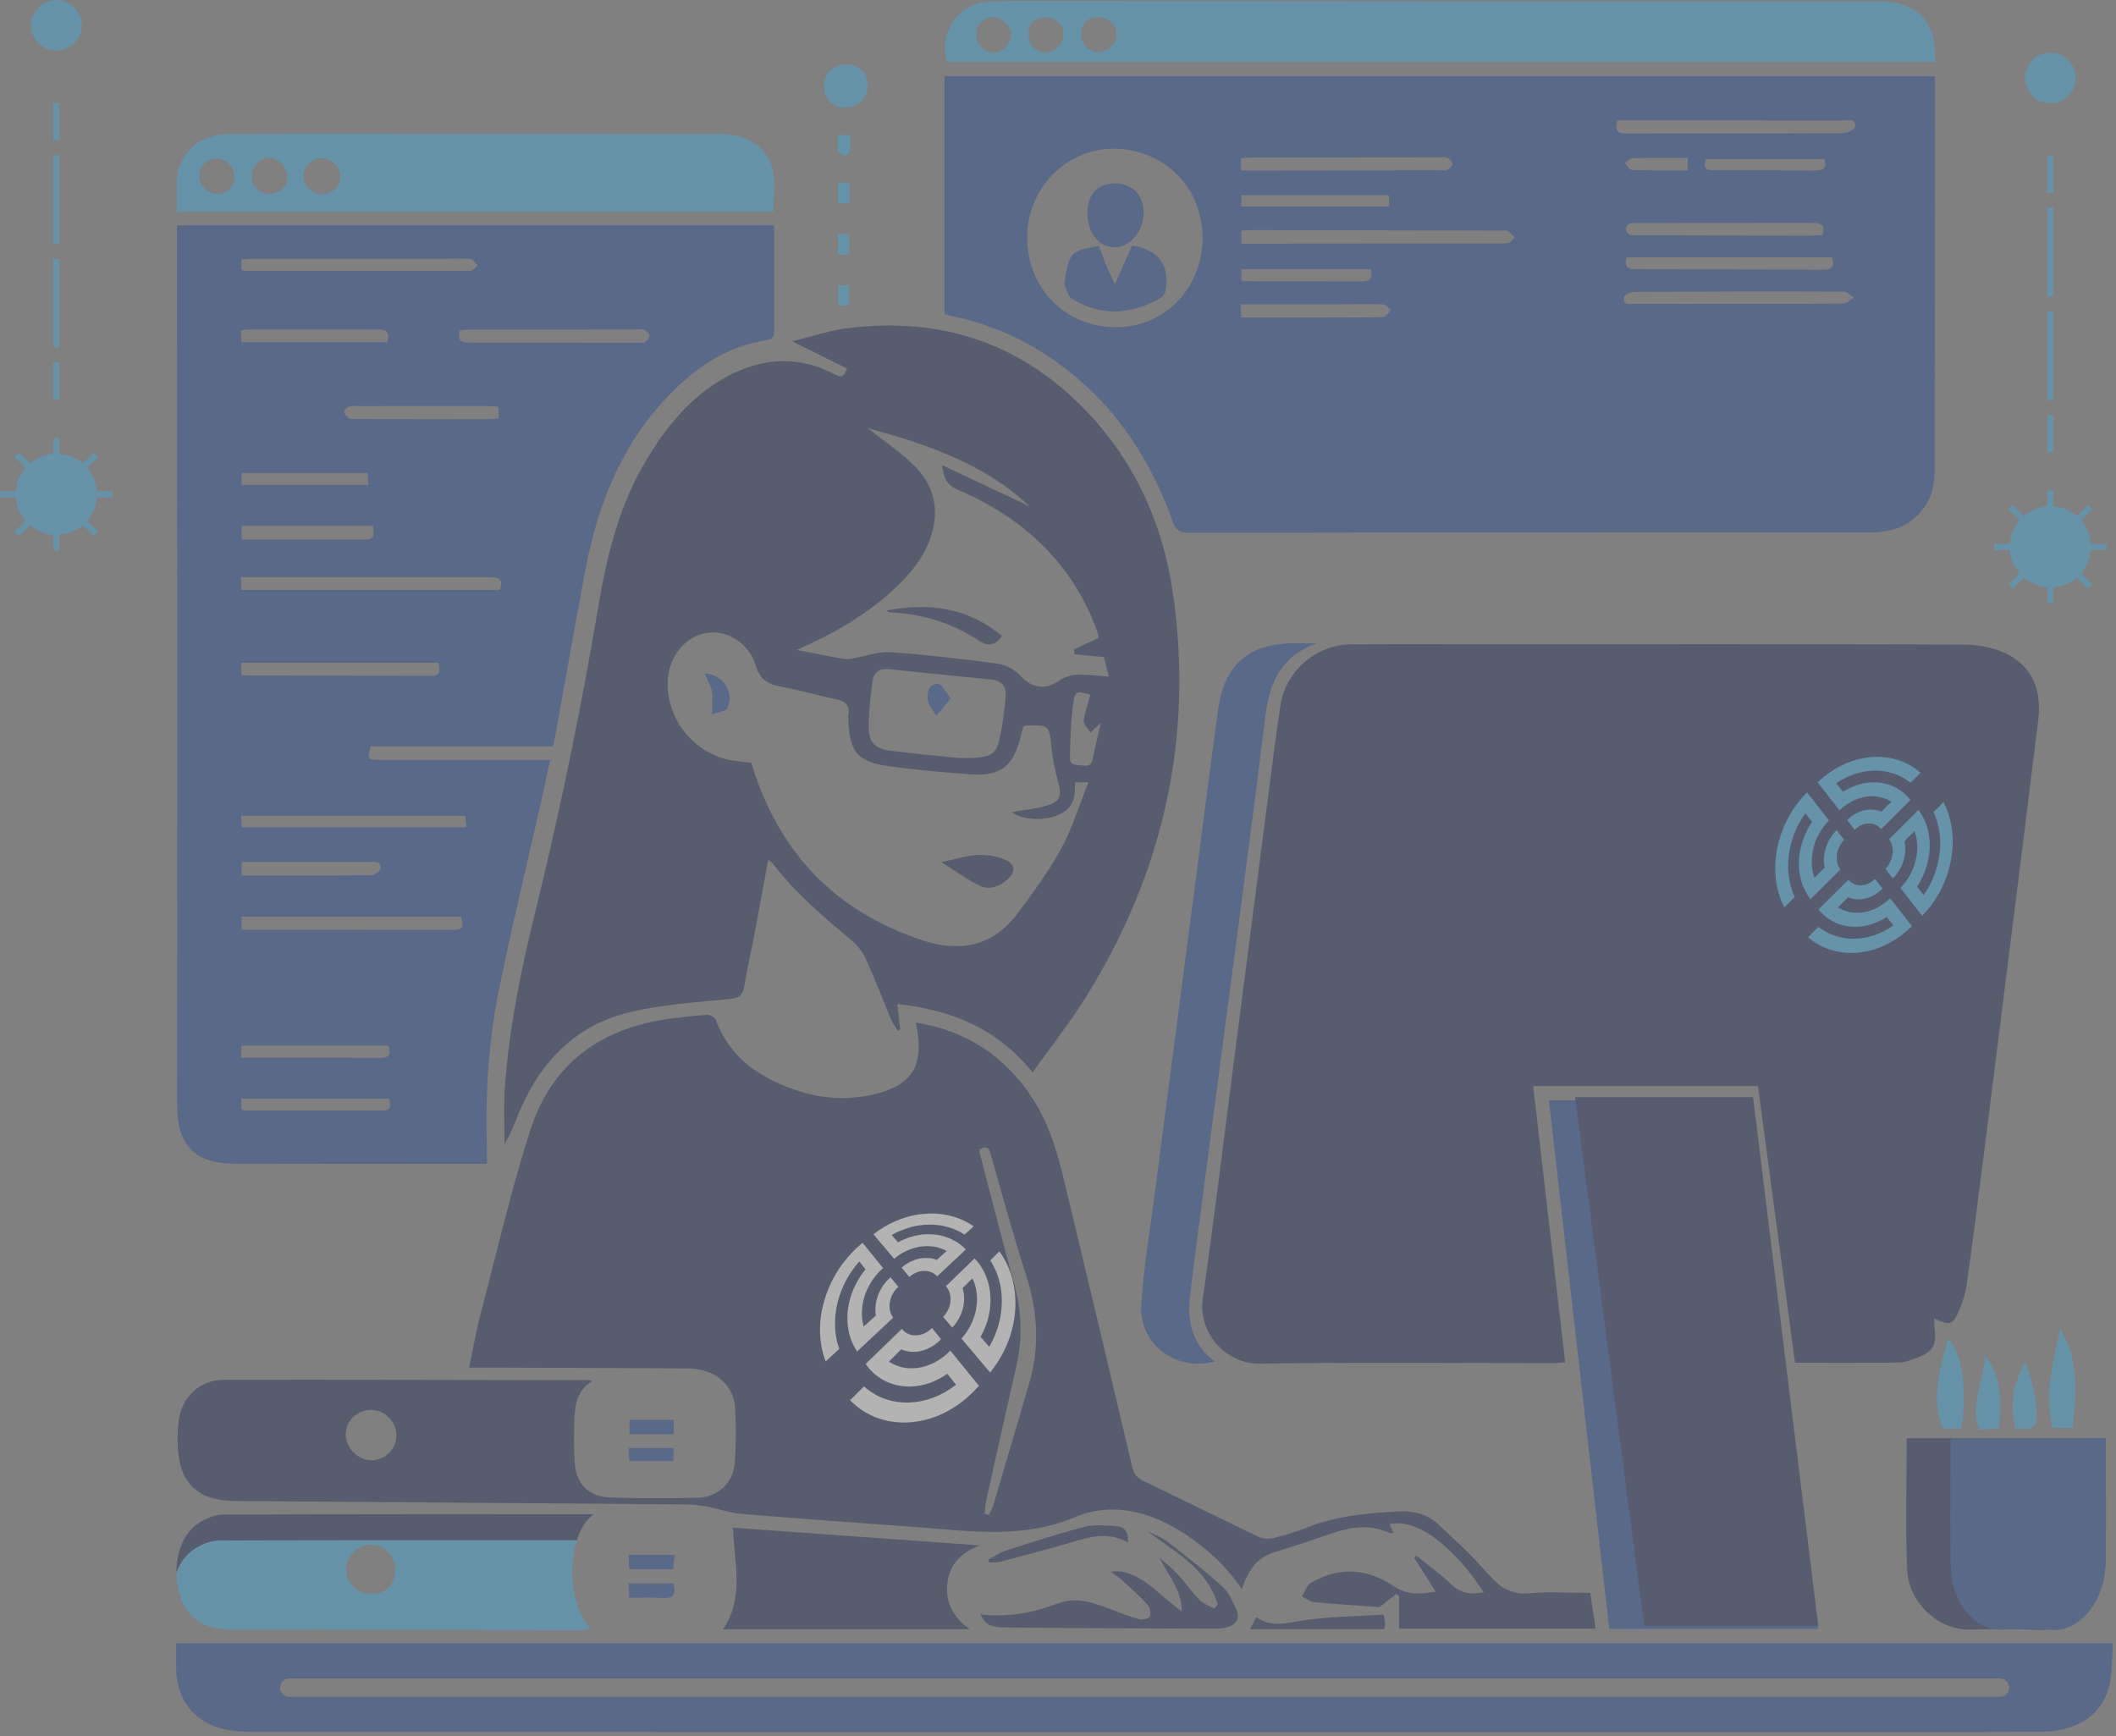 <svg width="340" height="279" viewBox="0 0 340 279" fill="none" xmlns="http://www.w3.org/2000/svg">
<rect x="0" y="0" width="340" height="279" fill="#808080" stroke="none"/>
<g opacity="0.4">
<path d="M327.51 115.63C326.74 121.97 325.95 128.32 325.16 134.66C323.11 150.98 321.06 167.3 319 183.61C318.04 191.19 317.07 198.76 316.03 206.32C315.85 207.66 315.44 209 314.92 210.24C313.76 212.97 313.5 213.03 310.77 211.87C310.79 212.33 310.78 212.73 310.83 213.11C311.21 216.29 310.67 217.23 307.68 218.29C306.87 218.58 306.01 218.93 305.17 218.93C299.65 218.99 294.14 218.96 288.42 218.96C286.43 204.1 284.45 189.35 282.47 174.51H246.35C248.06 189.3 249.77 204.01 251.49 218.88C250.9 218.93 250.43 219.02 249.96 219.02C234.13 219.02 218.29 218.86 202.45 219.11C196.83 219.19 192.51 214.01 193.25 208.76C195.1 195.73 196.69 182.67 198.38 169.62C200.48 153.44 202.56 137.25 204.66 121.06C205 118.41 205.35 115.76 205.78 113.13C206.65 107.81 211.51 103.6 217.01 103.54C224.27 103.46 231.54 103.51 238.81 103.51C264.39 103.51 289.98 103.46 315.57 103.57C317.96 103.58 320.6 104.08 322.68 105.18C326.73 107.32 328.05 111.16 327.51 115.63Z" fill="#182954"/>
<path d="M310.92 12.25H151.76V50.45C152.31 50.6 152.78 50.74 153.25 50.84C161.47 52.61 168.55 56.5 174.7 62.2C181.18 68.21 185.48 75.6 188.45 83.82C188.97 85.25 189.65 85.61 191.11 85.61C212.1 85.55 233.09 85.55 254.07 85.55C269.47 85.54 284.88 85.54 300.28 85.56C304.19 85.57 307.46 84.42 309.59 80.89C310.96 78.62 310.87 76.13 310.87 73.65C310.9 53.85 310.91 34.04 310.92 14.23V12.25ZM199.4 25.4C200.02 25.37 200.57 25.31 201.11 25.3C211.11 25.29 221.11 25.28 231.11 25.27C231.61 25.27 232.16 25.17 232.58 25.35C232.95 25.51 233.38 26 233.39 26.35C233.4 26.67 232.92 27.11 232.55 27.28C232.19 27.45 231.7 27.37 231.27 27.37C221.14 27.38 211.02 27.39 200.89 27.4H199.4V25.4ZM223.24 33.2H199.45V31.37H223.14C223.17 31.94 223.2 32.47 223.24 33.2ZM178.97 52.57C170.86 52.39 164.88 46.04 165.05 37.78C165.21 29.95 171.66 23.68 179.33 23.9C187.4 24.13 193.4 30.45 193.22 38.54C193.05 46.64 186.85 52.75 178.97 52.57ZM222.28 50.97C214.73 51.04 207.18 51.02 199.46 51.02C199.42 50.36 199.38 49.79 199.32 48.9C204.48 48.9 209.36 48.9 214.25 48.9C216.91 48.9 219.57 48.83 222.23 48.9C222.66 48.91 223.08 49.5 223.49 49.82C223.09 50.22 222.69 50.96 222.28 50.96V50.97ZM199.47 45V43.26H220.29C220.57 44.49 220.31 45.22 219.02 45.22C212.64 45.21 206.26 45.21 199.89 45.19C199.78 45.19 199.67 45.09 199.47 45ZM242.24 39.07C240.82 39.18 239.39 39.12 237.96 39.12C225.79 39.13 213.63 39.14 201.46 39.15H199.46V37.08C200.06 37.04 200.61 36.96 201.15 36.96C214.62 36.99 228.09 37.02 241.57 37.06C241.81 37.06 242.13 36.97 242.3 37.1C242.69 37.4 243.02 37.79 243.37 38.15C243 38.47 242.64 39.04 242.24 39.07ZM296.28 48.77C290.57 48.84 284.86 48.81 279.15 48.81C273.63 48.82 268.1 48.83 262.58 48.81C261.85 48.81 260.69 49.12 260.95 47.79C261.02 47.4 261.98 46.91 262.54 46.9C273.78 46.84 285.01 46.82 296.25 46.86C296.79 46.86 297.32 47.46 297.86 47.78C297.33 48.12 296.81 48.76 296.28 48.77ZM291.79 27.4C286.27 27.37 280.75 27.35 275.22 27.36C273.98 27.37 273.71 26.82 274.09 25.55H293.11C293.6 26.85 293.15 27.4 291.79 27.4ZM294.36 41.36C294.78 42.7 294.45 43.35 292.95 43.34C282.91 43.29 272.87 43.27 262.82 43.26C261.57 43.25 260.91 42.87 261.37 41.36H294.36ZM291.25 35.82C292.54 35.82 293.34 36.05 292.8 37.78C292.1 37.82 291.49 37.88 290.88 37.88C281.7 37.86 272.52 37.83 263.34 37.8C262.85 37.8 262.31 37.86 261.87 37.69C261.57 37.57 261.22 37.12 261.21 36.82C261.21 36.51 261.57 36.06 261.87 35.94C262.31 35.78 262.84 35.84 263.34 35.84C272.64 35.83 281.94 35.84 291.25 35.82ZM271.18 27.38C268.15 27.38 265.19 27.42 262.24 27.32C261.84 27.31 261.47 26.59 261.09 26.19C261.5 25.92 261.91 25.43 262.32 25.42C265.22 25.35 268.13 25.38 271.18 25.38V27.38ZM298.05 20.38C297.97 20.83 296.81 21.4 296.14 21.4C284.54 21.46 272.94 21.43 261.34 21.46C259.95 21.46 259.36 21.03 259.86 19.34H262.55C273.78 19.34 285 19.33 296.23 19.36C296.98 19.36 298.28 18.95 298.05 20.38Z" fill="#1D4594"/>
<path d="M28.43 36.19V38.12C28.45 58.56 28.47 79 28.47 99.43C28.47 125.46 28.45 151.48 28.46 177.51C28.46 184.05 31.29 186.95 37.67 186.97C50.53 187 63.39 186.99 76.25 187H78.23C78.23 185.89 78.25 185.08 78.23 184.28C77.97 175.68 78.49 167.12 80.23 158.7C82.42 148.07 84.98 137.52 87.37 126.93C87.71 125.38 88.02 123.83 88.39 122.1C87.48 122.1 86.81 122.11 86.13 122.1C77.75 122.1 69.36 122.11 60.98 122.1C59.06 122.1 59 122 59.55 119.92H88.85C88.95 119.5 89.03 119.27 89.07 119.03C90.7 110.06 92.27 101.07 93.95 92.1C95.88 81.82 99.42 72.23 106.66 64.38C111.17 59.49 116.36 55.66 123.17 54.67C124.32 54.51 124.38 53.87 124.37 53C124.36 49.15 124.37 45.3 124.37 41.45V36.2H28.43V36.19ZM38.77 41.72C39.3 41.67 39.77 41.58 40.25 41.58C50.62 41.57 60.99 41.58 71.36 41.58C72.79 41.58 74.22 41.48 75.64 41.61C76.04 41.64 76.38 42.3 76.75 42.67C76.37 42.96 75.99 43.5 75.61 43.5C63.44 43.53 51.27 43.51 39.11 43.5C39.06 43.5 39 43.44 38.77 43.28V41.72ZM39.9 52.93C46.78 52.92 53.66 52.95 60.55 52.93C61.89 52.93 62.8 53.19 62.21 55H38.79C38.76 54.34 38.73 53.75 38.7 53.1C39.19 53.02 39.54 52.93 39.9 52.93ZM59.93 84.48C59.96 85.61 60.42 86.7 58.83 86.69H38.82V84.48H59.93ZM38.83 77.91V75.99H59.07C59.11 76.66 59.14 77.19 59.19 77.91H38.83ZM57.22 67.33C56.85 67.33 56.38 67.44 56.12 67.26C55.74 66.99 55.35 66.55 55.27 66.12C55.22 65.91 55.8 65.43 56.18 65.31C56.63 65.16 57.16 65.25 57.65 65.25C64.35 65.24 71.05 65.23 77.75 65.24C78.48 65.24 79.21 65.3 80.06 65.34C80.09 66.01 80.12 66.54 80.15 67.2C79.56 67.26 79.09 67.36 78.61 67.36C71.48 67.36 64.35 67.34 57.22 67.33ZM61.47 178.45C54.04 178.43 46.61 178.44 39.18 178.42C39.07 178.42 38.95 178.34 38.77 178.26V176.53H62.55C62.69 177.53 63.03 178.46 61.47 178.45ZM38.71 169.96C38.75 169.19 38.78 168.65 38.81 168.01H62.41C62.74 169.12 62.83 169.97 61.26 169.97C53.82 169.96 46.37 169.96 38.71 169.96ZM73.04 149.4C61.69 149.39 50.34 149.39 38.82 149.39V147.29H74.09C74.29 148.35 74.77 149.4 73.04 149.4ZM38.83 140.68V138.49H43.16C48.62 138.49 54.07 138.5 59.53 138.5C60.35 138.5 61.36 138.39 61.12 139.6C61.03 140.04 60.14 140.63 59.61 140.63C52.73 140.7 45.86 140.68 38.83 140.68ZM74.78 131.07C74.83 131.63 74.88 132.16 74.95 132.92H38.84C38.8 132.36 38.77 131.79 38.72 131.07H74.78ZM69.34 108.6C59.29 108.56 49.24 108.56 39.18 108.54C39.07 108.54 38.96 108.44 38.77 108.36V106.48H70.5C70.68 107.7 70.85 108.6 69.34 108.6ZM80.33 94.79H38.8C38.77 94.17 38.74 93.54 38.7 92.73H44.58C55.92 92.73 67.27 92.75 78.61 92.73C80.04 92.72 80.99 92.92 80.33 94.8V94.79ZM103.64 54.99C103.45 55.15 103.04 55.08 102.73 55.08C93.61 55.07 84.49 55.04 75.36 55.06C74.07 55.07 73.48 54.66 73.87 53.1C74.43 53.04 74.91 52.95 75.4 52.95C84.46 52.94 93.52 52.94 102.59 52.93C102.9 52.93 103.27 52.84 103.5 52.98C103.86 53.19 104.36 53.57 104.36 53.89C104.37 54.26 103.97 54.7 103.64 54.99Z" fill="#1D4594"/>
<path d="M160.58 201.07L159.12 202.52C160.31 204.34 160.97 206.56 160.98 209C160.99 211.54 160.3 214.1 158.95 216.41L157.55 214.8C158.55 213.05 159.13 211.06 159.15 209.02C159.18 207.05 158.68 205.27 157.82 203.82C157.47 203.23 157.06 202.69 156.6 202.2L152 206.66C152.46 207.19 152.72 207.89 152.73 208.67C152.74 208.7 152.74 208.73 152.74 208.76C152.74 208.85 152.73 208.94 152.73 209.04C152.67 209.84 152.35 210.64 151.8 211.3C151.72 211.4 151.63 211.5 151.55 211.58L153 213.31C154.25 212.01 154.99 210.22 154.91 208.41C154.89 207.9 154.8 207.42 154.66 206.97L156.25 205.39C156.76 206.45 157.03 207.7 156.98 209.05C156.94 210.43 156.57 211.76 155.95 212.97C155.56 213.73 155.07 214.44 154.49 215.08L156.05 216.92L157.44 218.57L159.09 220.52C159.66 219.82 160.17 219.09 160.63 218.33C162.37 215.42 163.23 212.17 163.15 208.97C163.07 205.95 162.15 203.23 160.58 201.07ZM154.24 218.93L152.69 217.02C152.08 217.67 151.38 218.23 150.62 218.68C149.4 219.41 148.02 219.84 146.61 219.87C145.18 219.9 143.88 219.5 142.82 218.79L144.8 216.81C145.25 217.01 145.73 217.14 146.25 217.19C148.07 217.38 149.88 216.57 151.2 215.19L149.75 213.4C149.66 213.5 149.56 213.59 149.46 213.67C148.78 214.24 147.98 214.56 147.18 214.57C147.09 214.57 147 214.57 146.91 214.57H146.82C146.04 214.49 145.38 214.13 144.91 213.53L139.09 219.17C139.55 219.82 140.09 220.41 140.7 220.91C142.19 222.14 144.1 222.83 146.26 222.79C148.4 222.75 150.45 221.99 152.22 220.73L153.62 222.51C151.33 224.3 148.66 225.31 145.94 225.37C143.21 225.43 140.74 224.51 138.83 222.77L136.6 225C138.92 227.38 142.04 228.65 145.56 228.57C149.05 228.49 152.45 227.09 155.3 224.65C156 224.05 156.67 223.39 157.29 222.68L155.63 220.65L154.24 218.94V218.93ZM142.48 200.83L143.66 202.24C144.24 201.75 144.87 201.35 145.53 201.03C146.59 200.52 147.73 200.22 148.91 200.21C150.09 200.2 151.18 200.48 152.11 200.99L150.53 202.43C150.14 202.28 149.72 202.18 149.27 202.14C147.69 201.99 146.1 202.59 144.87 203.67L146.12 205.16C146.21 205.08 146.3 205 146.4 204.93C147.04 204.45 147.77 204.19 148.49 204.19C148.57 204.18 148.65 204.19 148.73 204.19C148.76 204.19 148.78 204.19 148.81 204.19C149.52 204.26 150.13 204.56 150.59 205.06L155.19 200.74C154.73 200.28 154.23 199.88 153.69 199.54C152.39 198.73 150.84 198.28 149.14 198.29C147.45 198.31 145.79 198.78 144.29 199.6L143.27 198.42C145.18 197.33 147.26 196.76 149.33 196.74C151.41 196.73 153.35 197.28 154.99 198.35L156.45 197.02C154.46 195.66 152.09 194.95 149.55 194.97C147.01 194.98 144.45 195.72 142.11 197.1C141.51 197.45 140.92 197.85 140.35 198.3L141.47 199.63L142.48 200.82V200.83ZM136.69 215.07C136.95 215.82 137.29 216.52 137.72 217.15L143.51 211.71C143.08 211.13 142.88 210.39 142.94 209.58C142.94 209.54 142.94 209.51 142.95 209.48C142.95 209.39 142.97 209.3 142.98 209.21C143.12 208.4 143.5 207.64 144.08 207.02C144.16 206.93 144.25 206.84 144.34 206.76L143.09 205.23C141.79 206.37 140.86 208.03 140.69 209.85C140.64 210.38 140.66 210.89 140.74 211.37L138.78 213.16C138.43 211.95 138.38 210.6 138.68 209.19C138.96 207.84 139.53 206.59 140.3 205.52C140.76 204.86 141.3 204.27 141.89 203.75L140.71 202.3L139.71 201.07L138.59 199.7C138.01 200.17 137.45 200.69 136.93 201.23C134.8 203.45 133.2 206.21 132.37 209.27C131.48 212.54 131.57 215.84 132.66 218.75L134.85 216.74C134.03 214.44 133.94 211.84 134.59 209.24C135.2 206.79 136.42 204.53 138.07 202.68L139.08 203.96C137.86 205.44 136.92 207.23 136.46 209.22C135.98 211.3 136.09 213.31 136.69 215.07Z" fill="#182954"/>
<path d="M256.38 261.69C256.07 259.59 255.78 257.66 255.52 255.94C252.11 255.94 248.86 255.71 245.67 256.01C242.74 256.29 240.99 255 239.19 252.97C236.65 250.1 233.86 247.44 231.03 244.86C229.33 243.31 227.14 242.72 224.8 242.85C219.84 243.14 214.9 243.51 210.2 245.37C208.42 246.07 206.57 246.65 204.71 247.11C203.95 247.3 202.96 247.27 202.27 246.95C196.11 244.01 190.01 240.95 183.85 238.02C182.79 237.52 182.21 236.92 181.95 235.79C178.57 221.48 175.19 207.17 171.75 192.87C170.4 187.27 169.21 181.59 166 176.63C161.56 169.76 155.35 165.6 147.16 164.3C148.7 171.38 146.52 174.72 139.38 176.05C135.8 176.72 132.18 176.5 128.69 175.41C122.54 173.49 117.4 170.3 115.01 163.85C114.87 163.46 114.12 163.05 113.66 163.07C111.93 163.14 110.21 163.37 108.48 163.57C97.17 164.88 88.83 170.43 85.27 181.42C82.09 191.26 79.78 201.39 77.15 211.4C76.45 214.09 76 216.84 75.38 219.75H80.8C90.73 219.79 100.67 219.8 110.61 219.88C114.78 219.91 117.87 222.44 118.11 226.14C118.3 229.05 118.28 231.98 118.08 234.89C117.85 238.24 115.43 240.56 112.1 240.65C107.38 240.77 102.65 240.76 97.94 240.61C94.62 240.5 92.55 238.37 92.34 235.04C92.19 232.75 92.22 230.45 92.29 228.15C92.37 225.73 92.72 223.37 95.14 221.95C94.92 221.81 94.87 221.76 94.82 221.76C75.2 221.73 55.57 221.67 35.95 221.7C32.07 221.71 29.17 224.51 28.7 228.4C28.56 229.63 28.51 230.88 28.55 232.12C28.75 238.3 31.69 241.14 37.85 241.18C62.01 241.36 86.16 241.53 110.32 241.73C111.42 241.74 112.54 241.88 113.63 242.08C115.5 242.43 117.33 243.1 119.21 243.26C128.81 244.05 138.41 244.71 148.01 245.43C156.31 246.06 164.49 247.24 172.7 243.78C178.74 241.23 184.93 242.88 190.42 246.5C193.9 248.8 197.01 251.53 199.52 255.36C200.56 252.33 201.97 250.22 204.86 249.37C207.96 248.46 211.01 247.4 214.06 246.36C217.14 245.31 220.2 244.85 223.28 246.34C223.42 246.4 223.62 246.32 223.92 246.3C223.67 245.78 223.46 245.35 223.24 244.89C228.35 243.8 234.41 249.7 238.4 255.82C236.42 256.25 234.73 256.06 233.15 254.53C231.42 252.86 229.43 251.45 227.55 249.93C227.45 250.06 227.35 250.18 227.25 250.31C228.35 252.05 229.44 253.79 230.68 255.75C228.07 256.17 225.99 256.27 223.95 254.88C219.67 251.95 215.15 251.7 210.63 254.33C209.95 254.73 209.66 255.79 209.19 256.54C209.88 256.85 210.55 257.37 211.27 257.44C214.96 257.78 218.66 258.01 221.66 258.23C222.84 257.3 223.6 256.7 224.36 256.1C224.52 256.23 224.67 256.36 224.82 256.49V261.69H256.38ZM59.74 234.63C57.57 234.67 55.55 232.68 55.55 230.51C55.55 228.34 57.32 226.62 59.44 226.54C61.69 226.46 63.66 228.32 63.69 230.56C63.73 232.77 61.97 234.59 59.74 234.63ZM142.11 197.11C144.45 195.73 147.01 194.99 149.55 194.98C152.09 194.96 154.46 195.67 156.45 197.03L154.99 198.36C153.35 197.29 151.41 196.74 149.33 196.75C147.26 196.77 145.18 197.34 143.27 198.43L144.29 199.61C145.79 198.79 147.45 198.32 149.14 198.3C150.84 198.29 152.39 198.74 153.69 199.55C154.23 199.89 154.73 200.29 155.19 200.75L150.59 205.07C150.13 204.57 149.52 204.27 148.81 204.2C148.78 204.2 148.76 204.2 148.73 204.2C148.65 204.2 148.57 204.19 148.49 204.2C147.77 204.2 147.04 204.46 146.4 204.94C146.3 205.01 146.21 205.09 146.12 205.17L144.87 203.68C146.1 202.6 147.69 202 149.27 202.15C149.72 202.19 150.14 202.29 150.53 202.44L152.11 201C151.18 200.49 150.09 200.21 148.91 200.22C147.73 200.23 146.59 200.53 145.53 201.04C144.87 201.36 144.24 201.76 143.66 202.25L142.48 200.84L141.47 199.65L140.35 198.32C140.92 197.87 141.51 197.47 142.11 197.12V197.11ZM138.07 202.68C136.42 204.53 135.2 206.79 134.59 209.24C133.94 211.84 134.03 214.44 134.85 216.74L132.66 218.75C131.57 215.84 131.48 212.54 132.37 209.27C133.2 206.21 134.8 203.45 136.93 201.23C137.45 200.69 138.01 200.17 138.59 199.7L139.71 201.07L140.71 202.3L141.89 203.75C141.3 204.27 140.76 204.86 140.3 205.52C139.53 206.59 138.96 207.84 138.68 209.19C138.38 210.6 138.43 211.95 138.78 213.16L140.74 211.37C140.66 210.89 140.64 210.38 140.69 209.85C140.86 208.03 141.79 206.37 143.09 205.23L144.34 206.76C144.25 206.84 144.16 206.93 144.08 207.02C143.5 207.64 143.12 208.4 142.98 209.21C142.98 209.3 142.95 209.39 142.95 209.48C142.94 209.51 142.94 209.54 142.94 209.58C142.88 210.39 143.08 211.13 143.51 211.71L137.72 217.15C137.29 216.52 136.95 215.82 136.69 215.07C136.09 213.31 135.98 211.3 136.46 209.22C136.92 207.23 137.86 205.44 139.08 203.96L138.07 202.68ZM155.3 224.64C152.45 227.08 149.05 228.48 145.56 228.56C142.04 228.64 138.92 227.37 136.6 224.99L138.83 222.76C140.74 224.5 143.21 225.42 145.94 225.36C148.66 225.3 151.33 224.29 153.62 222.5L152.22 220.72C150.45 221.98 148.4 222.74 146.26 222.78C144.1 222.82 142.19 222.13 140.7 220.9C140.09 220.4 139.55 219.81 139.09 219.16L144.91 213.52C145.38 214.12 146.04 214.48 146.82 214.56H146.91C147 214.56 147.09 214.56 147.18 214.56C147.98 214.56 148.78 214.23 149.46 213.66C149.56 213.58 149.66 213.49 149.75 213.39L151.2 215.18C149.88 216.56 148.07 217.37 146.25 217.18C145.73 217.13 145.25 217 144.8 216.8L142.82 218.78C143.88 219.49 145.18 219.89 146.61 219.86C148.02 219.83 149.4 219.4 150.62 218.67C151.38 218.22 152.08 217.66 152.69 217.01L154.24 218.92L155.63 220.63L157.29 222.66C156.67 223.37 156 224.03 155.3 224.63V224.64ZM156.05 216.92L154.49 215.08C155.07 214.44 155.56 213.73 155.95 212.97C156.57 211.76 156.94 210.43 156.98 209.05C157.03 207.7 156.76 206.45 156.25 205.39L154.66 206.97C154.8 207.42 154.89 207.9 154.91 208.41C154.99 210.22 154.25 212.01 153 213.31L151.55 211.58C151.63 211.5 151.72 211.4 151.8 211.3C152.35 210.64 152.67 209.84 152.73 209.04C152.73 208.94 152.74 208.85 152.74 208.76C152.74 208.73 152.74 208.7 152.73 208.67C152.73 207.89 152.46 207.19 152 206.66L156.6 202.2C157.06 202.69 157.47 203.23 157.82 203.82C158.68 205.27 159.18 207.05 159.15 209.02C159.13 211.06 158.55 213.05 157.55 214.8L158.95 216.41C160.3 214.1 160.99 211.54 160.98 209C160.98 206.56 160.31 204.34 159.12 202.52L160.58 201.07C162.15 203.23 163.07 205.95 163.15 208.97C163.23 212.17 162.37 215.42 160.63 218.33C160.17 219.09 159.66 219.82 159.09 220.52L157.44 218.57L156.05 216.92ZM165.36 222.31C163.45 228.85 161.52 235.39 159.58 241.93C159.42 242.45 159.09 242.92 158.85 243.42C158.64 243.36 158.43 243.31 158.21 243.25C158.32 242.4 158.36 241.53 158.55 240.7C160.14 233.55 161.74 226.4 163.36 219.26C164.33 214.93 164.15 210.66 162.98 206.37C161.07 199.43 159.3 192.46 157.48 185.5C157.42 185.27 157.41 185.02 157.36 184.71C158.31 184.19 158.83 184.15 159.19 185.43C161.03 192.01 162.85 198.59 164.93 205.09C166.76 210.83 167.06 216.53 165.36 222.31Z" fill="#182954"/>
<path d="M188.48 95.41C186.85 84.06 182.25 73.88 174.08 65.56C163.62 54.91 150.89 50.92 136.26 52.72C133.26 53.09 130.33 54.11 127.29 54.84C130.48 56.43 133.32 57.84 136.1 59.23C135.44 61.1 134.63 60.38 133.89 60.01C128.59 57.36 123.25 57.4 117.94 59.94C111.39 63.06 107.05 68.43 103.5 74.53C99.37 81.62 97.48 89.48 96.14 97.45C93.39 113.8 90.05 130.02 86.1 146.11C83.75 155.71 81.73 165.36 81.09 175.24C80.91 178.1 81.07 180.97 81.07 183.84C82.12 182.07 82.77 180.27 83.51 178.51C86.9 170.5 92.54 164.74 101.08 162.66C106.28 161.4 111.72 161.07 117.07 160.53C118.55 160.39 119.31 160.13 119.57 158.57C120 155.88 120.64 153.22 121.14 150.54C121.92 146.48 122.65 142.41 123.43 138.16C123.79 138.44 124.01 138.55 124.15 138.73C127.81 143.5 132.34 147.35 136.93 151.18C137.89 151.98 138.69 153.12 139.21 154.27C140.62 157.37 141.82 160.57 143.14 163.71C143.42 164.38 143.87 164.97 144.25 165.6C144.38 165.53 144.51 165.47 144.65 165.41C144.5 164.1 144.35 162.78 144.18 161.33C152.82 162.26 160.17 165.2 165.92 172.31C168.94 168.06 172 164.22 174.57 160.07C186.91 140.2 191.81 118.6 188.48 95.41ZM170.5 136.38C168.49 140.05 165.96 143.46 163.45 146.83C159.6 152 154.3 153.05 148.47 151.16C134.28 146.56 125.07 137.03 120.73 122.57C119.86 122.46 118.83 122.36 117.79 122.2C111.58 121.25 106.96 115.55 107.3 109.27C107.5 105.42 110.15 102.22 113.55 101.69C116.8 101.19 120.32 103.25 121.41 106.88C122.1 109.17 123.33 109.95 125.47 110.33C128.39 110.85 131.25 111.72 134.16 112.31C135.73 112.63 136.63 113.26 136.31 115C136.26 115.3 136.32 115.62 136.33 115.93C136.52 120.75 137.84 122.42 142.61 123.08C147.09 123.7 151.61 124.12 156.12 124.42C160.77 124.73 162.78 123.11 163.95 118.56C164.11 117.96 164.25 117.36 164.41 116.75C164.64 116.64 164.7 116.6 164.75 116.59C168.66 116.48 168.59 116.49 168.97 120.26C169.14 122.04 169.54 123.8 170 125.53C170.69 128.12 170.35 128.87 167.75 129.57C166.92 129.79 166.05 129.92 165.2 130.06C164.34 130.21 163.49 130.33 162.6 130.47C163.82 131.69 167.71 131.96 169.9 131.01C172.12 130.05 172.84 128.72 172.74 125.7H174.89C173.37 129.47 172.29 133.11 170.5 136.38ZM139.59 116.99C139.56 114.47 139.89 111.94 140.2 109.43C140.38 107.99 141.32 107.35 142.85 107.52C148.33 108.11 153.81 108.64 159.29 109.19C160.98 109.35 161.76 110.4 161.6 111.95C161.36 114.41 161.06 116.88 160.47 119.27C159.94 121.43 158.73 121.89 153.92 121.78C151.28 121.5 147.15 121.13 143.03 120.62C140.68 120.33 139.61 119.32 139.59 116.99ZM175.61 121.79C175.44 122.68 175.14 123.14 174.17 123.01C173.23 122.87 171.88 123.17 171.92 121.73C171.99 118.58 172.06 115.4 172.55 112.31C172.84 110.46 174.44 111.56 175.2 111.59C174.81 113.04 174.3 114.4 174.13 115.8C174.07 116.34 174.76 116.98 175.2 117.72C175.86 117.09 176.27 116.7 176.9 116.1C176.42 118.2 175.95 119.98 175.61 121.79ZM172.99 108.42C172.07 108.46 171.02 108.78 170.27 109.31C167.97 110.97 165.75 110.58 163.86 108.49C163 107.53 161.51 106.8 160.22 106.62C154.5 105.86 148.75 105.19 143 104.79C141.05 104.66 139.04 105.45 137.05 105.79C136.53 105.88 135.97 105.94 135.45 105.85C133.08 105.43 130.71 104.95 128.03 104.43C133.7 101.92 138.76 99.06 143.15 95.12C145.77 92.77 148.06 90.2 149.34 86.86C151.05 82.41 150.32 78.31 147.05 74.97C144.89 72.75 142.22 71.02 139.43 68.79C149.2 71.44 158.31 74.62 165.43 81.36C161.05 79.3 156.42 77.11 151.35 74.72C151.68 76.93 152.16 77.95 153.91 78.7C164.52 83.25 172.44 90.55 176.37 101.68C176.45 101.91 176.49 102.16 176.57 102.5C175.22 103.12 173.89 103.73 172.55 104.34C172.59 104.6 172.63 104.87 172.66 105.13C174.18 105.27 175.7 105.42 177.37 105.58C177.61 106.49 177.86 107.48 178.18 108.71C176.29 108.59 174.64 108.36 172.99 108.42Z" fill="#182954"/>
<path d="M28.31 264.02C28.31 265.64 28.31 266.93 28.31 268.23C28.39 273.26 31.43 276.96 36.4 277.92C37.79 278.19 39.23 278.27 40.65 278.28C123.49 278.3 206.34 278.3 289.18 278.31C302.09 278.31 315.01 278.32 327.93 278.26C333.49 278.24 337.57 275.72 338.82 271.23C339.45 268.96 339.31 266.48 339.52 264.02H28.31ZM321.34 272.65H46.49C45.67 272.65 45 271.98 45 271.17C45 270.36 45.67 269.68 46.49 269.68H321.34C322.16 269.68 322.82 270.35 322.82 271.17C322.82 271.99 322.16 272.65 321.34 272.65Z" fill="#1D4594"/>
<path d="M292.16 261.73H258.58C255.36 233.49 252.13 205.22 248.88 176.78H280.55C284.42 205.07 288.28 233.32 292.16 261.73Z" fill="#1D4594"/>
<path d="M292.16 261.23H264.19C260.49 232.91 256.78 204.6 253.08 176.28H281.68C285.17 204.57 288.66 232.82 292.16 261.23Z" fill="#182954"/>
<path d="M310.66 6.25C309.79 2.3 306.89 0.25 302.25 0.25C257.97 0.21 213.69 0.18 169.41 0.15C165.75 0.15 162.07 0.03 158.43 0.32C153.79 0.68 150.69 5.65 152.19 9.98H310.95C310.85 8.58 310.9 7.38 310.66 6.25ZM159.66 8.45C158.24 8.46 156.88 7.06 156.85 5.54C156.82 4.05 158.04 2.77 159.49 2.76C161.07 2.75 162.48 4.16 162.45 5.73C162.42 7.12 161.07 8.44 159.66 8.45ZM167.94 8.42C166.42 8.41 165.27 7.16 165.24 5.47C165.21 3.85 166.24 2.84 167.91 2.82C169.62 2.79 170.87 3.89 170.89 5.45C170.92 7.06 169.56 8.42 167.94 8.42ZM176.45 8.39C174.97 8.42 173.69 7.06 173.7 5.46C173.7 3.83 174.72 2.81 176.38 2.78C178.1 2.76 179.32 3.83 179.39 5.41C179.45 6.99 178.1 8.36 176.45 8.39Z" fill="#40AEE3"/>
<path d="M124.21 27.49C123.45 23.69 120.12 21.52 115.64 21.51C96.08 21.49 76.51 21.48 56.95 21.48C50.18 21.48 43.41 21.46 36.64 21.54C32.21 21.59 28.92 24.36 28.47 28.43C28.28 30.19 28.44 32 28.44 34.04H124.28C124.28 31.77 124.62 29.55 124.21 27.49ZM34.8 31.18C33.33 31.13 32.01 29.74 32 28.23C32 26.7 33.36 25.4 34.9 25.46C36.36 25.5 37.69 26.9 37.69 28.41C37.7 29.97 36.38 31.22 34.8 31.18ZM43.39 31.19C41.81 31.25 40.43 29.9 40.42 28.29C40.42 26.85 41.81 25.38 43.21 25.34C44.59 25.31 46.14 26.86 46.2 28.36C46.26 29.83 44.97 31.14 43.39 31.19ZM51.7 31.21C50.13 31.22 48.79 29.88 48.76 28.25C48.73 26.85 50.17 25.43 51.63 25.42C53.17 25.42 54.66 26.82 54.69 28.32C54.73 29.9 53.4 31.19 51.7 31.21Z" fill="#40AEE3"/>
<path d="M59.45 256.14C57.4 256.1 55.61 254.23 55.61 252.11C55.61 249.99 57.5 248.11 59.72 248.2C61.84 248.29 63.61 250.17 63.54 252.25C63.45 254.65 61.85 256.19 59.45 256.14ZM91.96 251.72C92.03 250.23 92.27 248.77 92.7 247.46C73.29 247.46 54.2 247.44 35.11 247.52C33.79 247.53 32.31 248.18 31.17 248.93C29.89 249.78 28.94 251.09 28.35 252.66C28.36 253.98 28.58 255.32 29 256.63C30.1 260.03 32.86 261.85 37.12 261.86C55.43 261.89 73.72 261.9 92.03 261.92H94.08C94.34 261.92 94.59 261.82 94.94 261.74C92.8 259.47 91.8 255.49 91.96 251.72Z" fill="#40AEE3"/>
<path d="M95.36 243.3C94.15 244.23 93.26 245.71 92.7 247.46C73.29 247.46 54.2 247.44 35.11 247.52C33.79 247.53 32.31 248.18 31.17 248.93C29.89 249.78 28.94 251.09 28.35 252.66C28.32 249.35 29.56 246.3 31.87 244.77C33.01 244.02 34.49 243.37 35.81 243.36C55.54 243.28 75.27 243.3 95.36 243.3Z" fill="#182954"/>
<path d="M306.46 252.36C306.67 257.21 311.16 261.97 316.64 261.84C320.11 261.76 323.6 261.64 327.06 261.88C333.02 262.3 338.12 257.22 338.29 251.36C338.48 244.67 338.33 237.97 338.33 231.08H306.37C306.37 238.25 306.14 245.32 306.45 252.37L306.46 252.36Z" fill="#182954"/>
<path d="M313.51 252.36C313.67 257.21 317.17 261.97 321.44 261.84C324.15 261.76 326.86 261.64 329.56 261.88C334.2 262.3 338.18 257.22 338.31 251.36C338.46 244.67 338.34 237.97 338.34 231.08H313.44C313.44 238.25 313.26 245.32 313.5 252.37L313.51 252.36Z" fill="#1D4594"/>
<path d="M193.22 192.49C194.76 180.74 196.33 168.99 197.87 157.23C199.71 143.2 201.58 129.17 203.31 115.13C203.96 109.87 205.69 105.49 211.52 103.37C210.08 103.37 209.15 103.37 208.23 103.37C200.78 103.28 196.75 106.67 195.73 114.03C194.53 122.7 193.43 131.38 192.3 140.06C189.99 157.73 187.68 175.39 185.38 193.06C184.66 198.6 183.71 204.13 183.38 209.69C183 216.01 189 220.42 195.17 218.76C191.6 216.07 190.7 212.37 191.21 208.17C191.85 202.93 192.53 197.7 193.22 192.47V192.49Z" fill="#1D4594"/>
<path d="M157.45 248.31C144.2 247.36 130.94 246.42 117.78 245.47C117.96 251.14 119.65 256.68 116.18 261.78H155.79C153.13 259.8 151.88 257.47 152.22 254.42C152.58 251.21 154.56 249.42 157.45 248.31Z" fill="#182954"/>
<path d="M161.78 261.5C172.95 261.62 184.13 261.65 195.3 261.69C195.92 261.69 196.55 261.63 197.14 261.47C198.77 261.01 199.32 259.91 198.57 258.38C197.98 257.16 197.4 255.8 196.43 254.94C193.58 252.39 190.57 250.02 187.54 247.68C186.6 246.96 185.41 246.56 184.34 246.01C188.78 249.36 193.86 251.94 195.64 257.74C195.47 257.98 195.3 258.23 195.13 258.47C194.31 258.01 193.34 257.69 192.7 257.04C191.45 255.76 190.44 254.24 189.22 252.92C188.35 251.98 187.31 251.2 186.35 250.34C187.72 253.2 189.91 255.5 189.89 258.91C188.06 257.61 186.47 256.08 184.74 254.73C182.41 252.92 180.22 252.22 178.45 252.55C179.17 253.08 179.85 253.49 180.43 254.02C181.8 255.27 183.19 256.5 184.42 257.88C184.8 258.3 184.98 259.28 184.74 259.75C184.56 260.11 183.52 260.3 182.97 260.15C181.48 259.76 180.04 259.17 178.6 258.62C175.79 257.55 172.95 256.49 169.94 257.65C165.95 259.2 161.85 259.86 157.53 259.42C158.42 261.06 158.96 261.47 161.77 261.5H161.78Z" fill="#182954"/>
<path d="M331.01 213.46C329.86 218.89 328.46 224.11 329.8 229.47H333.05C333.6 223.9 334.14 218.48 331.01 213.46Z" fill="#40AEE3"/>
<path d="M312.99 215.11C311.78 219.77 310.17 224.54 312.18 229.54H315.13C316.22 223.43 315.12 216.72 313 215.11H312.99Z" fill="#40AEE3"/>
<path d="M172.78 247.63C175.58 246.79 178.31 246.2 181.25 247.85C181.37 246.07 180.6 245.3 179.29 245.22C177.64 245.12 175.89 244.91 174.33 245.31C170.01 246.43 165.76 247.81 161.52 249.18C160.55 249.49 159.68 250.14 158.77 250.64C158.84 250.79 158.92 250.94 158.99 251.09C159.6 251.04 160.23 251.08 160.81 250.92C164.81 249.85 168.83 248.82 172.8 247.63H172.78Z" fill="#182954"/>
<path d="M135.72 17.31C137.78 17.29 139.35 15.86 139.43 13.94C139.51 11.86 138.13 10.37 136.09 10.33C133.98 10.29 132.4 11.8 132.39 13.86C132.38 15.85 133.81 17.32 135.72 17.31Z" fill="#40AEE3"/>
<path d="M201.86 259.83C201.51 260.5 201.23 261.03 200.83 261.77H222.42C222.48 261.41 222.58 261.12 222.57 260.82C222.57 260.53 222.47 260.24 222.31 259.43C217.86 259.72 213.39 259.73 209.02 260.42C206.51 260.82 204.2 261.49 201.86 259.84V259.83Z" fill="#182954"/>
<path d="M318.9 217.75C318.82 221.99 316.42 225.61 318.04 229.73C319.03 229.65 320.09 229.57 321.24 229.49C321.35 225.4 321.93 221.44 318.9 217.76V217.75Z" fill="#40AEE3"/>
<path d="M327.16 228.64C327.51 225.24 326.52 222.07 325.46 218.67C323.35 222.68 322.96 225.32 323.8 229.66C324.63 229.62 325.38 229.68 326.08 229.51C326.5 229.41 327.13 228.97 327.16 228.64Z" fill="#40AEE3"/>
<path d="M108.24 228.13H101.14V230.42H108.24V228.13Z" fill="#1D4594"/>
<path d="M101.01 249.83C101.05 250.71 101.08 251.41 101.11 252.13H108.18C108.25 251.34 108.32 250.63 108.39 249.83H101H101.01Z" fill="#1D4594"/>
<path d="M101.1 256.73C103.04 256.73 104.78 256.63 106.5 256.76C108.35 256.9 108.61 256.02 108.21 254.41H100.99C101.03 255.23 101.07 255.93 101.1 256.73Z" fill="#1D4594"/>
<path d="M101.12 234.76H108.2V232.67H101.01C101.05 233.44 101.08 234.08 101.11 234.76H101.12Z" fill="#1D4594"/>
<path d="M136.58 21.68H134.63C134.63 22.66 134.54 23.47 134.67 24.25C134.73 24.57 135.26 25.02 135.59 25.03C135.91 25.04 136.49 24.61 136.54 24.3C136.67 23.48 136.59 22.61 136.59 21.68H136.58Z" fill="#40AEE3"/>
<path d="M136.52 29.45C135.9 29.41 135.36 29.38 134.66 29.34V32.72C135.36 32.67 135.93 32.62 136.52 32.57V29.45Z" fill="#40AEE3"/>
<path d="M136.48 37.6H134.65V40.98C135.35 40.94 135.92 40.91 136.48 40.88V37.59V37.6Z" fill="#40AEE3"/>
<path d="M136.41 49.08V45.83H134.67V49.08H136.41Z" fill="#40AEE3"/>
<path d="M172.25 48.01C176.93 50.9 181.68 50.54 186.36 47.94C186.78 47.71 187.2 47.15 187.28 46.68C188 42.62 186.13 40.09 181.89 39.46C181.02 41.43 180.14 43.44 179.14 45.71C178.57 44.47 178.12 43.53 177.72 42.57C177.32 41.6 176.97 40.61 176.56 39.53C172.19 40.23 171.81 40.6 171.16 44.7C171.1 45.07 170.96 45.49 171.08 45.8C171.39 46.58 171.62 47.64 172.24 48.01H172.25Z" fill="#1D4594"/>
<path d="M179.15 39.74C181.55 39.76 183.78 37.06 183.76 34.16C183.74 31.3 181.93 29.48 179.11 29.48C176.32 29.48 174.69 31.29 174.73 34.33C174.78 37.49 176.6 39.72 179.15 39.74Z" fill="#1D4594"/>
<path d="M161.69 138.23C160.35 137.62 158.74 137.31 157.26 137.37C155.44 137.44 153.65 138.03 151.24 138.51C153.55 139.96 155.37 141.32 157.38 142.3C159.03 143.11 160.66 142.42 161.97 141.21C163.17 140.1 163.16 138.9 161.68 138.23H161.69Z" fill="#182954"/>
<path d="M113.25 108.22C113.64 109.16 114.18 110.06 114.37 111.02C114.56 112.03 114.41 113.11 114.41 114.79C115.46 114.38 116.57 114.31 116.83 113.8C118.13 111.3 116.15 108.32 113.24 108.22H113.25Z" fill="#1D4594"/>
<path d="M157.53 103.08C158.8 103.93 159.99 103.62 161.02 102.2C155.55 97.63 149.33 96.78 142.52 98.09C142.7 98.23 142.79 98.37 142.88 98.38C148.2 98.59 153.08 100.11 157.52 103.09L157.53 103.08Z" fill="#182954"/>
<path d="M150.45 114.98C151.14 114.16 151.84 113.35 152.78 112.24C151.89 111.18 151.28 109.86 150.68 109.86C149.22 109.86 148.9 111.32 149.09 112.47C149.24 113.36 149.97 114.14 150.45 114.98Z" fill="#1D4594"/>
<path d="M329.46 16.61C331.71 16.61 333.54 14.78 333.54 12.53C333.54 10.28 331.71 8.45 329.46 8.45C327.21 8.45 325.38 10.28 325.38 12.53C325.38 14.78 327.21 16.61 329.46 16.61Z" fill="#40AEE3"/>
<path d="M329.96 25.01H328.96V31.01H329.96V25.01Z" fill="#40AEE3"/>
<path d="M329.96 50.03H328.96V64.3H329.96V50.03Z" fill="#40AEE3"/>
<path d="M329.96 33.38H328.96V47.65H329.96V33.38Z" fill="#40AEE3"/>
<path d="M329.96 66.68H328.96V72.68H329.96V66.68Z" fill="#40AEE3"/>
<path d="M324.5 92.13L322.7 93.93L323.41 94.64L325.21 92.84C326.24 93.72 327.54 94.29 328.96 94.39V96.93H329.96V94.39C331.39 94.28 332.69 93.72 333.71 92.84L335.51 94.64L336.22 93.93L334.42 92.13C335.3 91.1 335.87 89.8 335.97 88.37H338.51V87.37H335.97C335.86 85.94 335.3 84.64 334.42 83.62L336.22 81.82L335.51 81.11L333.71 82.91C332.68 82.03 331.39 81.46 329.96 81.36V78.82H328.96V81.36C327.53 81.47 326.23 82.03 325.2 82.91L323.4 81.11L322.69 81.82L324.49 83.62C323.61 84.65 323.04 85.95 322.94 87.37H320.4V88.37H322.94C323.05 89.8 323.61 91.1 324.49 92.13H324.5Z" fill="#40AEE3"/>
<path d="M9.06 8.16C11.31 8.16 13.14 6.33 13.14 4.08C13.14 1.83 11.31 0 9.06 0C6.81 0 4.98 1.83 4.98 4.08C4.98 6.33 6.81 8.16 9.06 8.16Z" fill="#40AEE3"/>
<path d="M9.56 16.55H8.56V22.55H9.56V16.55Z" fill="#40AEE3"/>
<path d="M9.56 24.93H8.56V39.2H9.56V24.93Z" fill="#40AEE3"/>
<path d="M9.56 41.58H8.56V55.85H9.56V41.58Z" fill="#40AEE3"/>
<path d="M9.56 58.23H8.56V64.23H9.56V58.23Z" fill="#40AEE3"/>
<path d="M14.02 75.17L15.82 73.37L15.11 72.66L13.31 74.46C12.28 73.58 10.98 73.01 9.56 72.91V70.37H8.56V72.91C7.13 73.02 5.83 73.58 4.81 74.46L3.01 72.66L2.3 73.37L4.1 75.17C3.22 76.2 2.65 77.5 2.55 78.93H0V79.93H2.54C2.65 81.36 3.21 82.66 4.09 83.68L2.29 85.48L3 86.19L4.8 84.39C5.83 85.27 7.12 85.83 8.55 85.94V88.48H9.55V85.94C10.98 85.83 12.28 85.27 13.31 84.39L15.11 86.19L15.82 85.48L14.02 83.68C14.9 82.65 15.46 81.36 15.57 79.93H18.11V78.93H15.57C15.46 77.5 14.9 76.2 14.02 75.18V75.17Z" fill="#40AEE3"/>
<path d="M293.63 147.5C293.1 147.11 292.62 146.64 292.2 146.12L297 141.34C297.42 141.86 298.01 142.18 298.69 142.25C298.72 142.25 298.74 142.25 298.77 142.25C298.85 142.25 298.93 142.25 299 142.25C299.7 142.24 300.4 141.96 301.01 141.46C301.1 141.38 301.19 141.3 301.27 141.22L302.49 142.78C301.31 143.96 299.75 144.63 298.2 144.48C297.76 144.44 297.34 144.33 296.96 144.16L295.32 145.8C296.24 146.37 297.32 146.68 298.52 146.66C299.72 146.64 300.85 146.29 301.9 145.7C302.55 145.33 303.16 144.87 303.71 144.33L304.93 145.89L305.99 147.25L307.21 148.82C306.66 149.36 306.08 149.85 305.49 150.3C303.12 152.07 300.43 153.05 297.72 153.11C294.99 153.17 292.49 152.29 290.52 150.59L292.19 148.92C293.82 150.21 295.82 150.88 298 150.84C300.17 150.79 302.32 150.05 304.24 148.7L303.16 147.32C301.67 148.3 299.97 148.89 298.23 148.92C296.49 148.95 294.9 148.43 293.62 147.48L293.63 147.5Z" fill="#40AEE3"/>
<path d="M289.87 142.7C290.15 143.34 290.5 143.94 290.91 144.47L295.72 139.7C295.31 139.16 295.11 138.47 295.13 137.7C295.13 137.67 295.13 137.64 295.13 137.61C295.13 137.52 295.14 137.43 295.15 137.35C295.25 136.57 295.58 135.82 296.1 135.21C296.18 135.12 296.26 135.03 296.34 134.95L295.11 133.38C293.92 134.55 293.13 136.21 293.07 137.97C293.05 138.47 293.1 138.95 293.19 139.4L291.54 141.03C291.15 139.93 291.01 138.68 291.18 137.34C291.35 136 291.8 134.78 292.45 133.68C292.85 133 293.34 132.37 293.88 131.82L292.65 130.25L291.58 128.89L290.35 127.32C289.8 127.87 289.3 128.45 288.83 129.07C286.98 131.5 285.77 134.39 285.38 137.42C284.99 140.47 285.45 143.37 286.71 145.79L288.39 144.13C287.45 142.15 287.11 139.82 287.43 137.39C287.74 134.97 288.67 132.65 290.09 130.67L291.17 132.05C290.12 133.6 289.39 135.42 289.14 137.36C288.89 139.3 289.16 141.15 289.83 142.7H289.87Z" fill="#40AEE3"/>
<path d="M305.57 127.16C306.09 127.55 306.56 128.01 306.98 128.53L302.26 133.21C301.84 132.69 301.26 132.37 300.58 132.3C300.55 132.3 300.53 132.3 300.5 132.3C300.42 132.3 300.34 132.3 300.27 132.3C299.58 132.3 298.88 132.58 298.27 133.08C298.18 133.15 298.09 133.23 298.01 133.32L296.79 131.76C297.97 130.59 299.53 129.94 301.07 130.1C301.51 130.14 301.92 130.26 302.3 130.42L303.92 128.82C303.01 128.25 301.94 127.93 300.75 127.94C299.56 127.95 298.43 128.28 297.39 128.86C296.74 129.22 296.13 129.67 295.57 130.2L294.35 128.63L293.29 127.27L292.06 125.7C292.62 125.17 293.2 124.69 293.8 124.26C296.18 122.55 298.85 121.63 301.54 121.61C304.22 121.59 306.67 122.49 308.6 124.17L306.98 125.77C305.38 124.49 303.41 123.81 301.26 123.82C299.11 123.84 296.97 124.54 295.05 125.85L296.13 127.23C297.62 126.27 299.31 125.72 301.03 125.7C302.77 125.69 304.32 126.22 305.58 127.16H305.57Z" fill="#40AEE3"/>
<path d="M309.28 131.9C309 131.27 308.66 130.68 308.25 130.15L303.54 134.84C303.94 135.37 304.15 136.06 304.13 136.83C304.13 136.86 304.13 136.89 304.13 136.92C304.13 137.01 304.12 137.09 304.11 137.18C304.02 137.95 303.69 138.7 303.17 139.32C303.09 139.41 303.01 139.5 302.93 139.58L304.15 141.14C305.32 139.96 306.1 138.31 306.15 136.56C306.17 136.06 306.12 135.59 306.02 135.14L307.63 133.53C308.02 134.61 308.16 135.86 308 137.18C307.84 138.5 307.41 139.72 306.77 140.82C306.37 141.5 305.9 142.13 305.36 142.68L306.58 144.24L307.64 145.6L308.86 147.16C309.39 146.6 309.89 146.02 310.35 145.4C312.15 142.96 313.3 140.09 313.65 137.1C314 134.1 313.52 131.26 312.29 128.88L310.67 130.49C311.6 132.44 311.95 134.72 311.66 137.13C311.37 139.54 310.49 141.83 309.1 143.82L308.03 142.45C309.06 140.9 309.76 139.09 309.99 137.17C310.22 135.25 309.95 133.43 309.28 131.9Z" fill="#40AEE3"/>
<path d="M157.29 222.67C156.67 223.38 156 224.04 155.3 224.64C152.45 227.08 149.05 228.48 145.56 228.56C142.04 228.64 138.92 227.37 136.6 224.99L138.83 222.76C140.74 224.5 143.21 225.42 145.94 225.36C148.66 225.3 151.33 224.29 153.62 222.5L152.22 220.72C150.45 221.98 148.4 222.74 146.26 222.78C144.1 222.82 142.19 222.13 140.7 220.9C140.09 220.4 139.55 219.81 139.09 219.16L144.91 213.52C145.38 214.12 146.04 214.48 146.82 214.56H146.91C147 214.56 147.09 214.56 147.18 214.56C147.98 214.56 148.78 214.23 149.46 213.66C149.56 213.58 149.66 213.49 149.75 213.39L151.2 215.18C149.88 216.56 148.07 217.37 146.25 217.18C145.73 217.13 145.25 217 144.8 216.8L142.82 218.78C143.88 219.49 145.18 219.89 146.61 219.86C148.02 219.83 149.4 219.4 150.62 218.67C151.38 218.22 152.08 217.66 152.69 217.01L154.24 218.92L155.63 220.63L157.29 222.66V222.67Z" fill="white"/>
<path d="M142.95 209.48C142.95 209.48 142.94 209.54 142.94 209.58C142.88 210.39 143.08 211.13 143.51 211.71L137.72 217.15C137.29 216.52 136.95 215.82 136.69 215.07C136.09 213.31 135.98 211.3 136.46 209.22C136.92 207.23 137.86 205.44 139.08 203.96L138.07 202.68C136.42 204.53 135.2 206.79 134.59 209.24C133.94 211.84 134.03 214.44 134.85 216.74L132.66 218.75C131.57 215.84 131.48 212.54 132.37 209.27C133.2 206.21 134.8 203.45 136.93 201.23C137.45 200.69 138.01 200.17 138.59 199.7L139.71 201.07L140.71 202.3L141.89 203.75C141.3 204.27 140.76 204.86 140.3 205.52C139.53 206.59 138.96 207.84 138.68 209.19C138.38 210.6 138.43 211.95 138.78 213.16L140.74 211.37C140.66 210.89 140.64 210.38 140.69 209.85C140.86 208.03 141.79 206.37 143.09 205.23L144.34 206.76C144.25 206.84 144.16 206.93 144.08 207.02C143.5 207.64 143.12 208.4 142.98 209.21C142.98 209.3 142.95 209.39 142.95 209.48Z" fill="white"/>
<path d="M153.69 199.55C154.23 199.89 154.73 200.29 155.19 200.75L150.59 205.07C150.13 204.57 149.52 204.27 148.81 204.2C148.78 204.2 148.76 204.2 148.73 204.2C148.65 204.2 148.57 204.19 148.49 204.2C147.77 204.2 147.04 204.46 146.4 204.94C146.3 205.01 146.21 205.09 146.12 205.17L144.87 203.68C146.1 202.6 147.69 202 149.27 202.15C149.72 202.19 150.14 202.29 150.53 202.44L152.11 201C151.18 200.49 150.09 200.21 148.91 200.22C147.73 200.23 146.59 200.53 145.53 201.04C144.87 201.36 144.24 201.76 143.66 202.25L142.48 200.84L141.47 199.65L140.35 198.32C140.92 197.87 141.51 197.47 142.11 197.12C144.45 195.74 147.01 195 149.55 194.99C152.09 194.97 154.46 195.68 156.45 197.04L154.99 198.37C153.35 197.3 151.41 196.75 149.33 196.76C147.26 196.78 145.18 197.35 143.27 198.44L144.29 199.62C145.79 198.8 147.45 198.33 149.14 198.31C150.84 198.3 152.39 198.75 153.69 199.56V199.55Z" fill="white"/>
<path d="M163.15 208.97C163.23 212.17 162.37 215.42 160.63 218.33C160.17 219.09 159.66 219.82 159.09 220.52L157.44 218.57L156.05 216.92L154.49 215.08C155.07 214.44 155.56 213.73 155.95 212.97C156.57 211.76 156.94 210.43 156.98 209.05C157.03 207.7 156.76 206.45 156.25 205.39L154.66 206.97C154.8 207.42 154.89 207.9 154.91 208.41C154.99 210.22 154.25 212.01 153 213.31L151.55 211.58C151.63 211.5 151.72 211.4 151.8 211.3C152.35 210.64 152.67 209.84 152.73 209.04C152.73 208.94 152.74 208.85 152.74 208.76C152.74 208.73 152.74 208.7 152.73 208.67C152.73 207.89 152.46 207.19 152 206.66L156.6 202.2C157.06 202.69 157.47 203.23 157.82 203.82C158.68 205.27 159.18 207.05 159.15 209.02C159.13 211.06 158.55 213.05 157.55 214.8L158.95 216.41C160.3 214.1 160.99 211.54 160.98 209C160.98 206.56 160.31 204.34 159.12 202.52L160.58 201.07C162.15 203.23 163.07 205.95 163.15 208.97Z" fill="white"/>
</g>
</svg>
